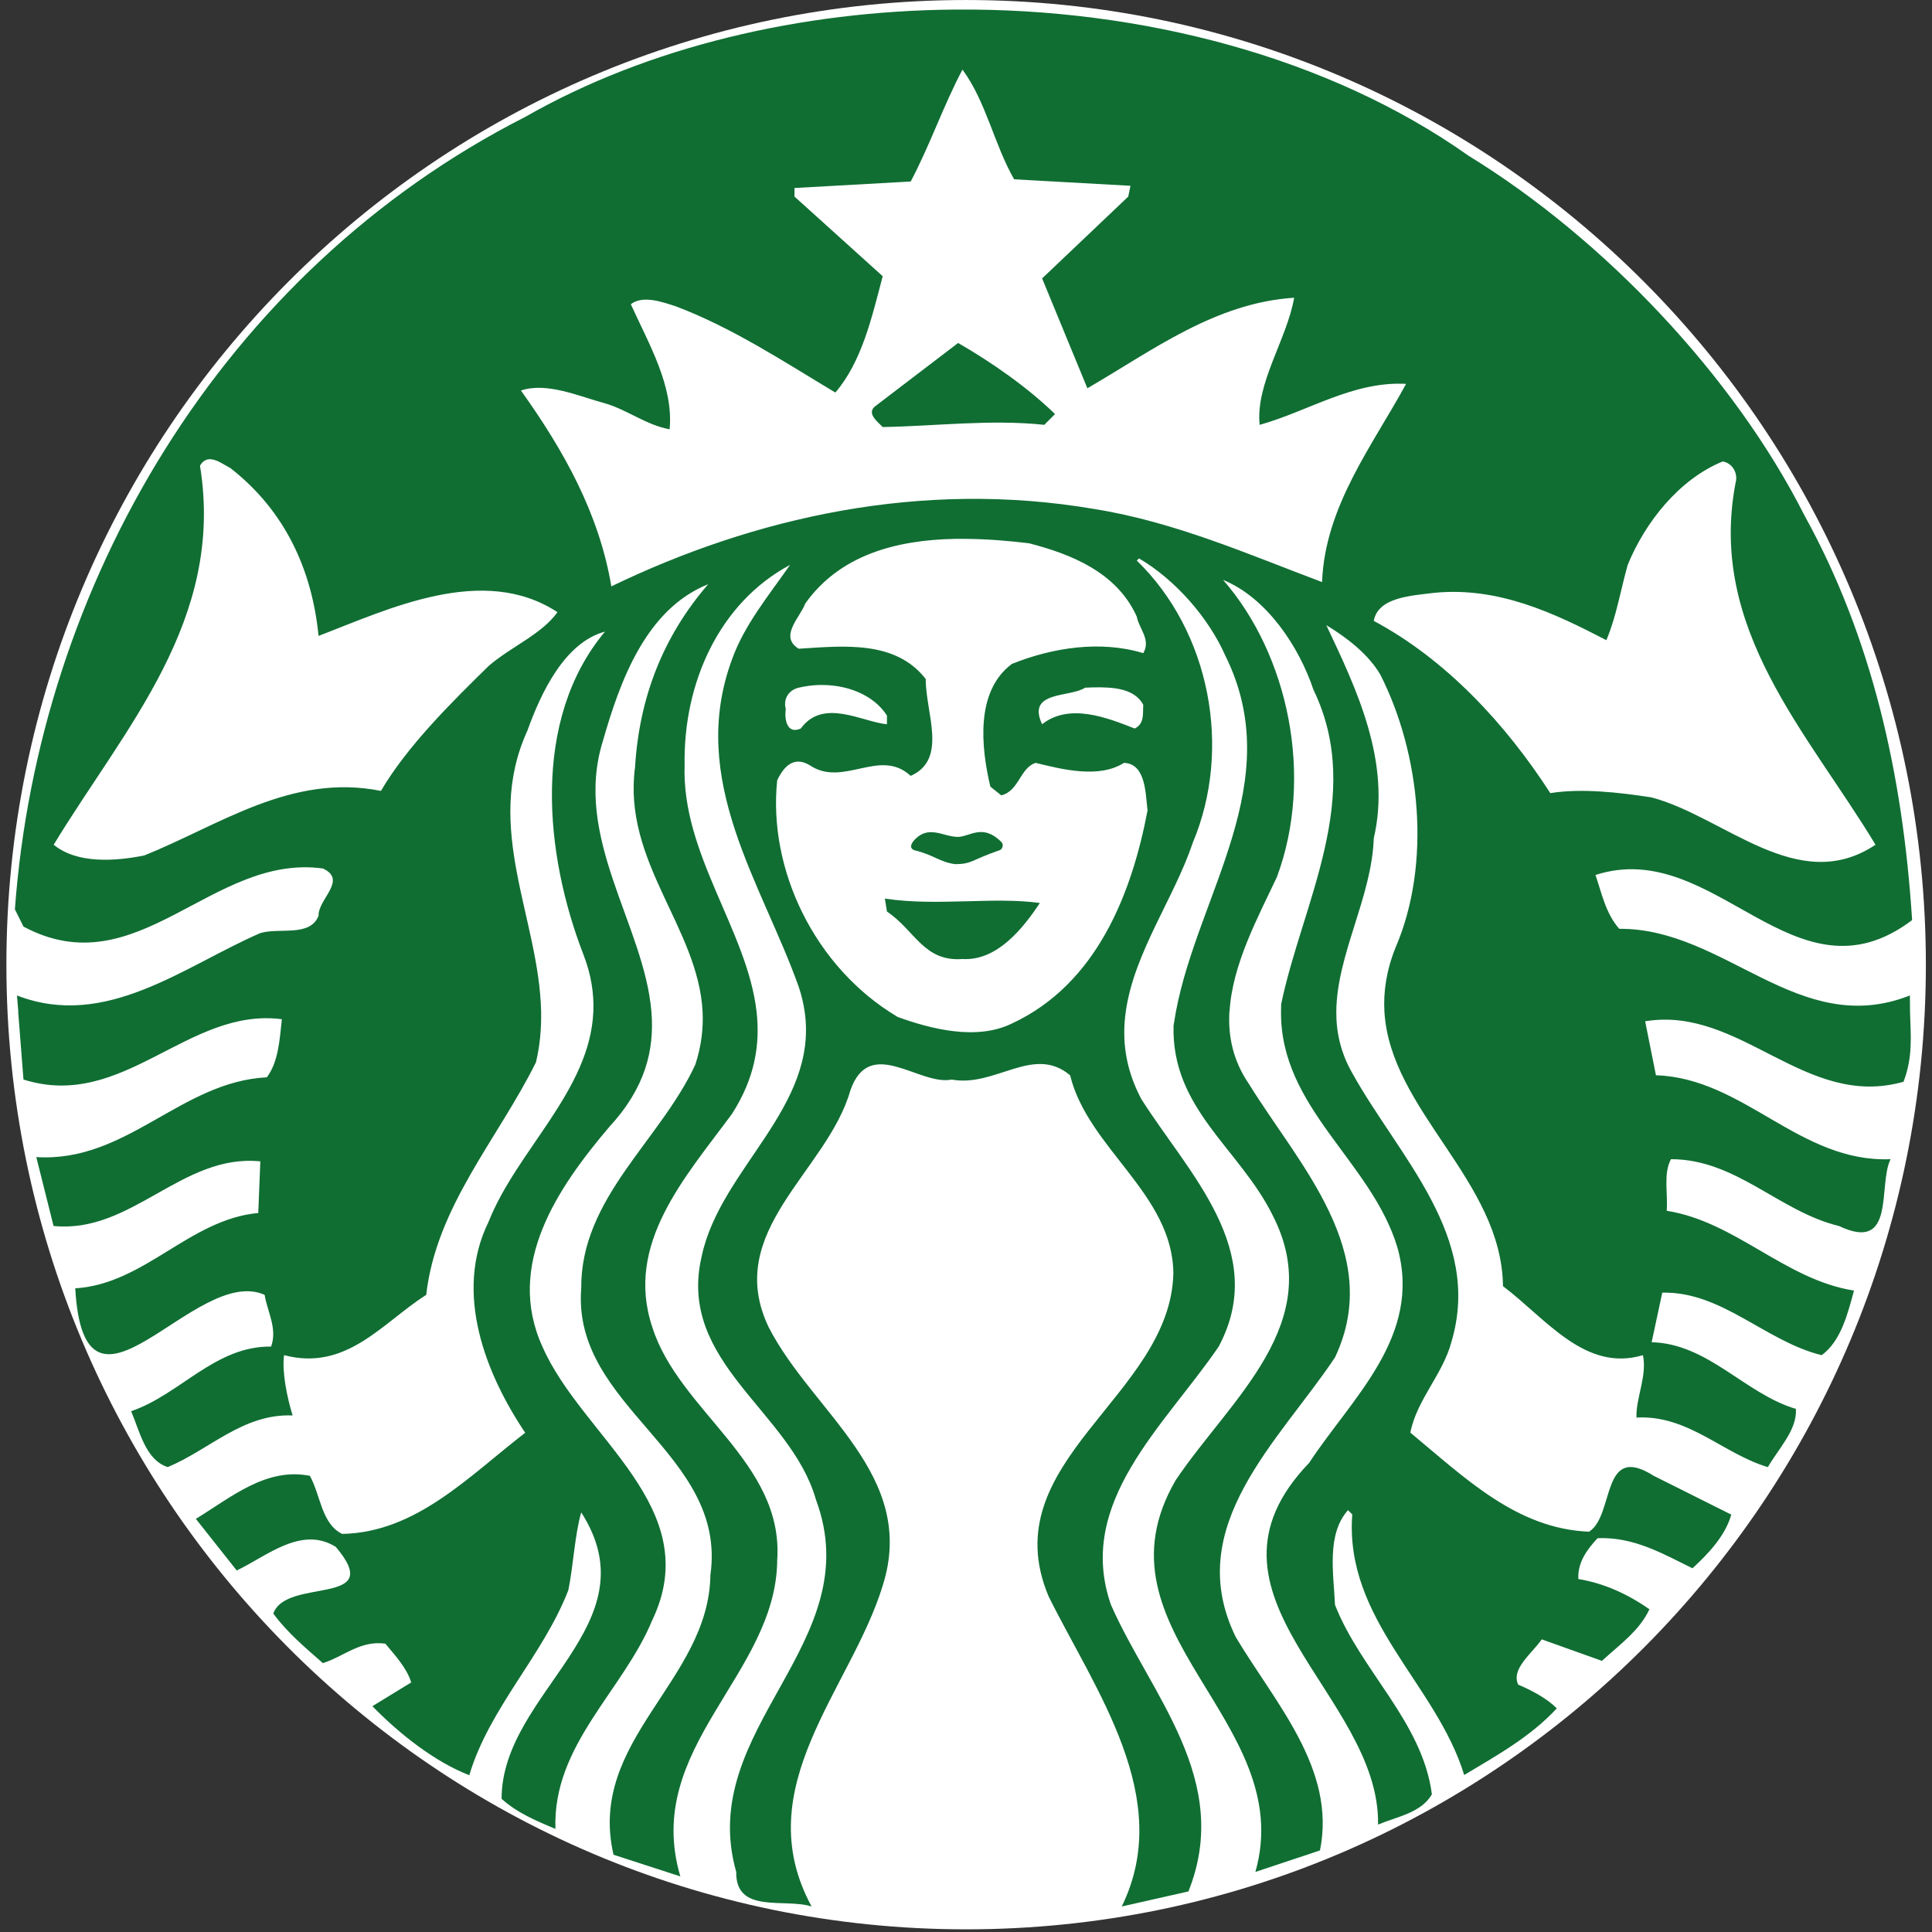 <?xml version="1.0" encoding="UTF-8"?>
<svg width="512px" height="512px" viewBox="0 0 512 512" version="1.1" xmlns="http://www.w3.org/2000/svg" xmlns:xlink="http://www.w3.org/1999/xlink">
    <rect x="0" y="0" width="512" height="512" fill="#333333" stroke="none"/>
    <!-- Generator: Sketch 48.1 (47250) - http://www.bohemiancoding.com/sketch -->
    <title>#SBUX</title>
    <desc>Created with Sketch.</desc>
    <defs></defs>
    <g id="Компании-BIG" stroke="none" stroke-width="1" fill="none" fill-rule="evenodd">
        <g id="#SBUX" fill-rule="nonzero">
            <g id="starbucks" transform="translate(1, 0)">
                <path d="M509.375,255.649 C509.375,396.838 395.502,511.295 255.036,511.295 C114.565,511.295 0.694,396.838 0.694,255.649 C0.694,114.461 114.567,0.003 255.036,0.003 C395.502,0.003 509.375,114.461 509.375,255.649 Z" id="Shape" fill="#FFFFFF"></path>
                <path d="M252.91,90.889 C261.864,96.049 271.363,102.691 278.591,109.731 L275.752,112.583 C261.484,111.067 246.458,112.961 232.932,113.17 C231.426,111.648 228.387,109.36 231.215,107.448 L252.91,90.889 Z M505.174,268.11 C505.363,274.548 505.969,280.079 503.457,286.671 C477.393,294.085 460.272,266.489 434.983,270.65 L437.842,284.954 C461.238,285.723 475.854,308.16 500.023,307.196 C496.589,314.053 501.555,332.124 486.343,324.901 C470.549,321.105 459.13,307.196 441.826,307.196 C439.739,311.028 441.062,316.336 440.694,320.872 C458.95,323.735 472.082,339.166 490.331,342.015 C488.614,348.287 486.914,355.31 481.771,359.134 C466.924,355.521 455.325,342.186 439.518,342.567 L436.705,355.702 C451.724,356.088 461.433,369.379 474.932,373.37 C475.303,378.908 470.353,383.861 467.497,388.804 C455.513,385.206 446.375,374.909 432.68,375.67 C432.49,370.509 435.552,364.652 434.396,359.134 C419.017,363.71 408.704,349.419 397.305,340.845 C396.978,312.794 367.446,294.39 365.887,268.112 C365.586,262.871 366.384,257.279 368.773,251.267 C378.479,228.826 375.43,199.689 364.789,178.766 C361.552,173.258 355.825,168.913 350.485,165.674 C358.296,182.234 367.819,201.798 363.065,222.15 C362.515,237.865 353.24,252.961 353.135,268.112 C353.099,273.514 354.254,278.916 357.361,284.371 C369.731,306.654 391.992,327.75 383.621,355.698 C381.32,364.283 374.469,370.919 372.756,379.656 C387.231,391.645 400.918,405.155 420.125,405.915 C426.968,401.544 423.167,382.161 437.245,391.102 L457.801,401.385 C456.305,406.886 451.697,411.817 447.524,415.607 C439.725,411.812 432.117,407.26 422.392,407.631 C419.526,410.675 417.059,414.09 417.276,418.456 C424.119,419.583 430.398,422.469 436.113,426.472 C433.458,432.189 428.285,435.77 423.529,440.149 L407.585,434.448 C404.923,438.258 399.393,442.259 401.334,446.442 C404.933,447.981 408.923,450.063 411.57,452.733 C404.533,460.341 395.612,465.236 387.028,470.399 C379.634,446.231 355.269,429.289 357.362,401.34 L356.23,400.208 C350.505,406.648 352.417,416.942 352.786,425.299 C359.64,442.803 375.988,456.324 378.467,475.52 C375.605,480.462 369.153,481.447 364.199,483.537 C364.777,448.928 312.275,422.678 345.943,387.669 C357.171,370.526 375.984,354.166 369.319,330.565 C362.475,307.776 338.268,293.656 338.482,268.112 L338.522,266.118 C344.033,239.48 360.782,211.133 347.082,182.793 C343.262,171.394 334.73,158.441 323.128,153.677 C340.428,173.477 347.285,205.786 337.39,232.431 C332.4,243.031 325.532,255.656 324.845,268.115 L324.802,268.115 C324.435,274.622 325.761,281.094 329.963,287.228 C343.096,308.543 365.912,331.953 352.788,359.729 C337.952,381.976 312.081,404.606 326.531,433.911 C336.991,451.409 353.176,468.872 348.807,490.385 L331.69,496.088 C343.103,455.961 287.167,432.384 310.585,392.241 C325.04,370.748 350.897,350.579 336.259,322.051 C327.509,304.374 309.431,293.913 309.999,271.824 L310.623,268.114 C316.514,236.786 340.331,207.13 323.675,173.653 C319.299,163.766 310.556,153.689 300.85,147.977 L300.265,148.562 C319.677,167.394 325.582,198.381 315.115,223.289 C310.233,237.903 299.515,252.46 297.338,268.119 C296.3,275.504 297.174,283.157 301.438,291.218 C313.802,310.795 335.485,331.563 321.955,356.875 C307.707,377.78 283.921,398.124 293.422,425.311 C303.889,449.097 325.738,471.758 313.942,501.251 L296.274,505.24 C310.346,476.498 289.248,447.976 276.886,423.049 C261.85,387.282 309.19,370.157 309.951,337.46 C309.771,316.353 287.333,304.369 282.594,284.969 C272.881,276.775 262.816,288.225 251.207,286.099 C242.638,287.821 229.474,274.302 224.358,288.959 C218.267,310.443 190.509,326.237 202.706,351.721 C214.315,374.367 242.25,390.925 232.918,420.232 C224.563,447.604 196.962,473.668 214.081,505.24 C207.048,502.963 193.918,507.325 194.108,496.09 C183.27,457.858 229.488,435.581 215.213,397.368 C208.57,373.961 178.301,361.032 184.965,332.878 C189.891,309.704 215.895,293.504 212.248,268.119 C211.924,265.887 211.399,263.69 210.681,261.552 C200.975,234.16 181.174,206.759 192.976,174.788 C196.217,165.659 202.689,157.861 208.376,149.699 C189.542,159.776 180.042,181.088 180.431,202.769 C179.611,226.347 197.027,246.544 199.505,268.119 C200.48,276.826 199.053,285.744 192.976,295.202 C180.621,311.965 164.463,329.641 171.871,351.716 C178.915,373.982 206.685,387.472 204.975,413.351 C204.785,443.967 169.212,463.027 179.294,497.266 L161.589,491.523 C154.559,461.096 186.892,445.532 187.263,417.38 C191.839,385.01 150.551,372.999 153.029,341.44 C152.851,317.464 173.956,302.28 183.277,282.112 C184.874,277.204 185.408,272.568 185.194,268.12 C184.052,245.822 163.959,228.39 167.293,203.318 C168.415,184.867 174.693,168.692 186.682,154.817 C170.141,161.461 163.307,180.501 158.738,196.483 C150.809,222.111 169.737,245.162 171.633,268.12 C172.475,278.261 169.999,288.341 160.459,298.648 C146.755,314.795 132.857,335.173 142.751,356.878 C153.229,380.827 186.145,399.468 171.868,429.336 C164.079,448.174 145.428,462.43 146.194,484.681 C141.252,482.588 136.125,480.502 131.925,476.705 C131.925,448.369 172.237,430.669 153.03,400.803 C151.329,406.694 150.963,414.704 149.631,421.361 C142.965,438.68 128.704,452.541 123.367,470.447 C114.442,467.003 105.111,459.766 97.688,452.157 L107.97,445.865 C106.828,442.052 103.789,438.822 101.13,435.588 C94.454,434.651 90.07,439.032 84.563,440.749 C79.808,436.554 75.218,432.75 71.427,427.613 C74.84,417.893 101.51,425.93 87.999,409.947 C78.878,404.246 69.722,412.392 61.735,416.195 L50.907,402.518 C60.228,396.817 69.526,388.808 81.119,391.106 C83.977,396.251 84.175,403.816 89.68,406.503 C109.276,406.123 123.162,391.299 138.184,379.692 C127.714,364.113 119.191,342.605 128.492,323.762 C135.942,304.884 155.361,288.981 156.24,268.109 C156.44,263.36 155.7,258.361 153.622,252.982 C143.355,226.537 139.732,190.794 159.328,167.387 C148.673,170.25 142.391,183.532 138.771,193.614 C126.99,219.437 141.89,243.361 142.404,268.107 C142.474,272.56 142.114,277.019 141.035,281.513 C130.949,301.866 114.608,319.723 111.954,343.144 C100.347,350.548 90.817,363.496 74.278,359.127 C73.696,363.498 75.028,370.16 76.545,375.112 C63.429,374.56 54.486,384.228 43.445,388.792 C37.56,386.904 36.03,379.3 33.752,373.98 C46.678,369.614 56.003,356.656 70.844,356.86 C72.564,352.08 69.88,347.701 69.122,343.14 C50.661,334.948 21.397,383.647 18.937,341.423 C37.384,340.283 49.171,323.157 67.443,321.45 L67.988,307.774 C47.254,305.681 33.916,326.994 13.191,324.894 L8.62,306.642 C32.595,308.14 46.878,286.655 69.71,285.499 C72.744,281.51 73.11,275.614 73.695,270.102 C48.773,266.853 31.673,294.473 5.221,286.086 C5.221,286.086 4.309,274.591 3.815,268.109 L3.851,268.109 C3.751,266.674 3.634,265.241 3.5,263.81 C27.087,272.96 47.81,256.019 67.988,247.275 C73.12,245.74 81.123,248.402 83.423,242.7 C83.226,238.324 91.205,233.207 84.562,230.155 C55.062,226.15 35.466,261.732 5.217,245.554 L2.948,240.978 C9.236,155.004 57.721,71.887 138.181,30.985 C170.765,12.363 211.247,2.873 252.074,2.534 C301.343,2.124 351.131,15.05 388.166,41.266 C424.13,63.325 458.53,99.681 477.2,136.588 C495.057,168.926 503.274,205.211 505.729,243.838 C474.525,267.416 453.591,221.627 421.816,231.875 C423.526,236.829 424.475,241.957 428.109,246.142 C456.271,245.942 475.662,275.431 505.143,263.808 L505.174,268.11 Z M146.736,162.228 C126.948,149.29 101.862,161.474 83.421,168.521 C81.709,151.202 74.676,135.424 60.011,124.011 C58.588,123.302 56.622,121.814 54.85,121.703 C53.79,121.636 52.781,122.065 51.998,123.42 C58.645,164.313 32.063,192.846 13.225,223.866 C19.498,228.99 29.575,228.226 37.182,226.718 C57.152,218.734 76.174,204.833 99.952,209.597 C106.985,197.613 118.798,186.006 128.485,176.497 C134.405,171.373 142.534,168.123 146.736,162.228 Z M207.238,187.909 C206.856,190.372 207.427,194.763 211.224,193.065 C217.13,184.886 227.587,191.358 234.05,191.933 L234.05,189.631 C230.504,184.062 223.209,181.266 215.798,181.543 C214.088,181.604 212.35,181.852 210.678,182.242 C208.2,182.793 206.473,185.06 207.238,187.909 Z M300.257,163.405 C294.944,151.607 282.768,146.833 271.724,143.979 C266.306,143.312 260.685,142.862 255.111,142.808 C254.066,142.798 253.023,142.784 251.982,142.808 C236.39,143.122 221.49,147.126 212.388,159.961 C211.082,163.584 205.338,168.673 210.671,171.921 C222.657,171.156 236.333,169.653 244.322,179.937 C244.322,189.079 250.225,201.237 240.336,205.613 C232.144,198.027 222.441,208.843 213.527,202.755 C209.336,200.278 206.683,203.168 204.967,206.783 C202.489,230.364 214.838,256.392 236.899,269.512 C245.841,272.737 257.861,275.804 267.192,271.229 C289.636,260.778 298.933,236.824 303.116,214.755 C302.555,210.555 302.752,202.371 296.861,202.171 C290.207,206.381 280.503,203.893 273.452,202.171 C269.282,203.516 269.09,209.618 264.345,210.774 L261.453,208.467 C258.975,198.019 257.448,183.178 267.161,175.948 C278.013,171.572 290.758,169.662 301.979,173.095 C304.073,169.48 300.842,166.637 300.257,163.405 Z M288.805,182.16 C288.051,182.181 287.319,182.218 286.573,182.242 C282.589,184.901 270.973,182.99 275.168,191.933 C282.399,186.213 292.481,190.221 299.71,193.065 C302.381,191.74 301.804,189.075 301.977,186.777 C299.655,182.459 294.111,182.056 288.805,182.16 Z M371.626,101.73 C357.545,100.983 345.755,108.977 332.817,112.592 C331.692,101.583 340.054,89.957 341.962,78.905 C321.045,80.251 304.475,92.843 287.168,102.901 C283.152,93.203 279.152,83.497 275.171,73.783 L298,52.094 L298.584,49.235 L267.748,47.518 C262.438,38.212 260.343,27.003 254.068,18.442 C248.931,28.145 245.48,38.412 240.348,48.102 L209.551,49.824 L209.551,52.094 L232.925,73.199 C230.068,84.047 227.412,95.834 220.379,104.032 C206.685,95.829 193.183,86.903 178.169,81.205 C174.556,80.04 169.405,78.144 166.172,80.62 C170.92,91.087 177.571,102.344 176.452,113.767 C170.17,112.611 165.233,108.584 159.332,106.891 C152.274,104.964 143.902,101.203 137.055,103.491 C148.471,119.459 157.789,136.175 161.013,155.393 C198.884,137.113 243.05,127.06 288.895,134.873 C310.387,138.292 330.146,147.047 349.363,154.256 C350.114,134.106 362.855,117.913 371.626,101.73 Z M436.662,211.316 C456.05,216.446 475.498,237.571 496.029,223.866 C478.147,194.195 451.534,166.794 458.937,127.996 C459.711,125.347 457.998,122.666 455.537,122.289 C443.938,127.03 434.954,138.458 430.364,149.689 C428.476,156.334 427.362,163.395 424.702,169.658 C410.805,162.425 395.979,155.421 379.05,157.112 C372.942,157.873 364.194,158.273 363.065,164.542 C382.275,174.809 398.074,191.941 409.849,210.189 C418.051,208.853 428.104,209.994 436.662,211.316 Z M233.503,238.132 L234.05,241.571 C241.484,246.521 243.77,254.914 254.063,254.153 C263.187,254.694 270.034,246.143 274.579,239.3 C262.233,237.593 247.202,240.232 233.503,238.132 Z M243.779,222.733 C244.15,224.255 242.836,226.538 244.911,227.309 C251,225.988 262.028,230.548 265.427,223.318 C263.052,220.659 259.179,219.452 255.111,219.452 C251.046,219.452 246.829,220.635 243.779,222.733 Z" id="Shape" fill="#106E33"></path>
                <polygon id="Shape" fill="#FFFFFF" opacity="0.99" points="233.517 216.131 275.229 216.131 275.229 233.267 233.517 233.267"></polygon>
                <path d="M241.22,225.295 C246.61,226.571 247.944,228.481 252.202,229.016 C256.734,228.936 256.08,228.016 263.976,225.29 C264.497,225.107 265.208,223.961 264.326,223.084 C259.42,218.217 256.029,221.696 252.958,221.788 C248.876,221.831 245.053,218.296 241.068,222.893 C240.389,223.824 240.035,224.743 241.22,225.295 Z" id="Shape" fill="#106E33"></path>
            </g>
        </g>
    </g>
</svg>